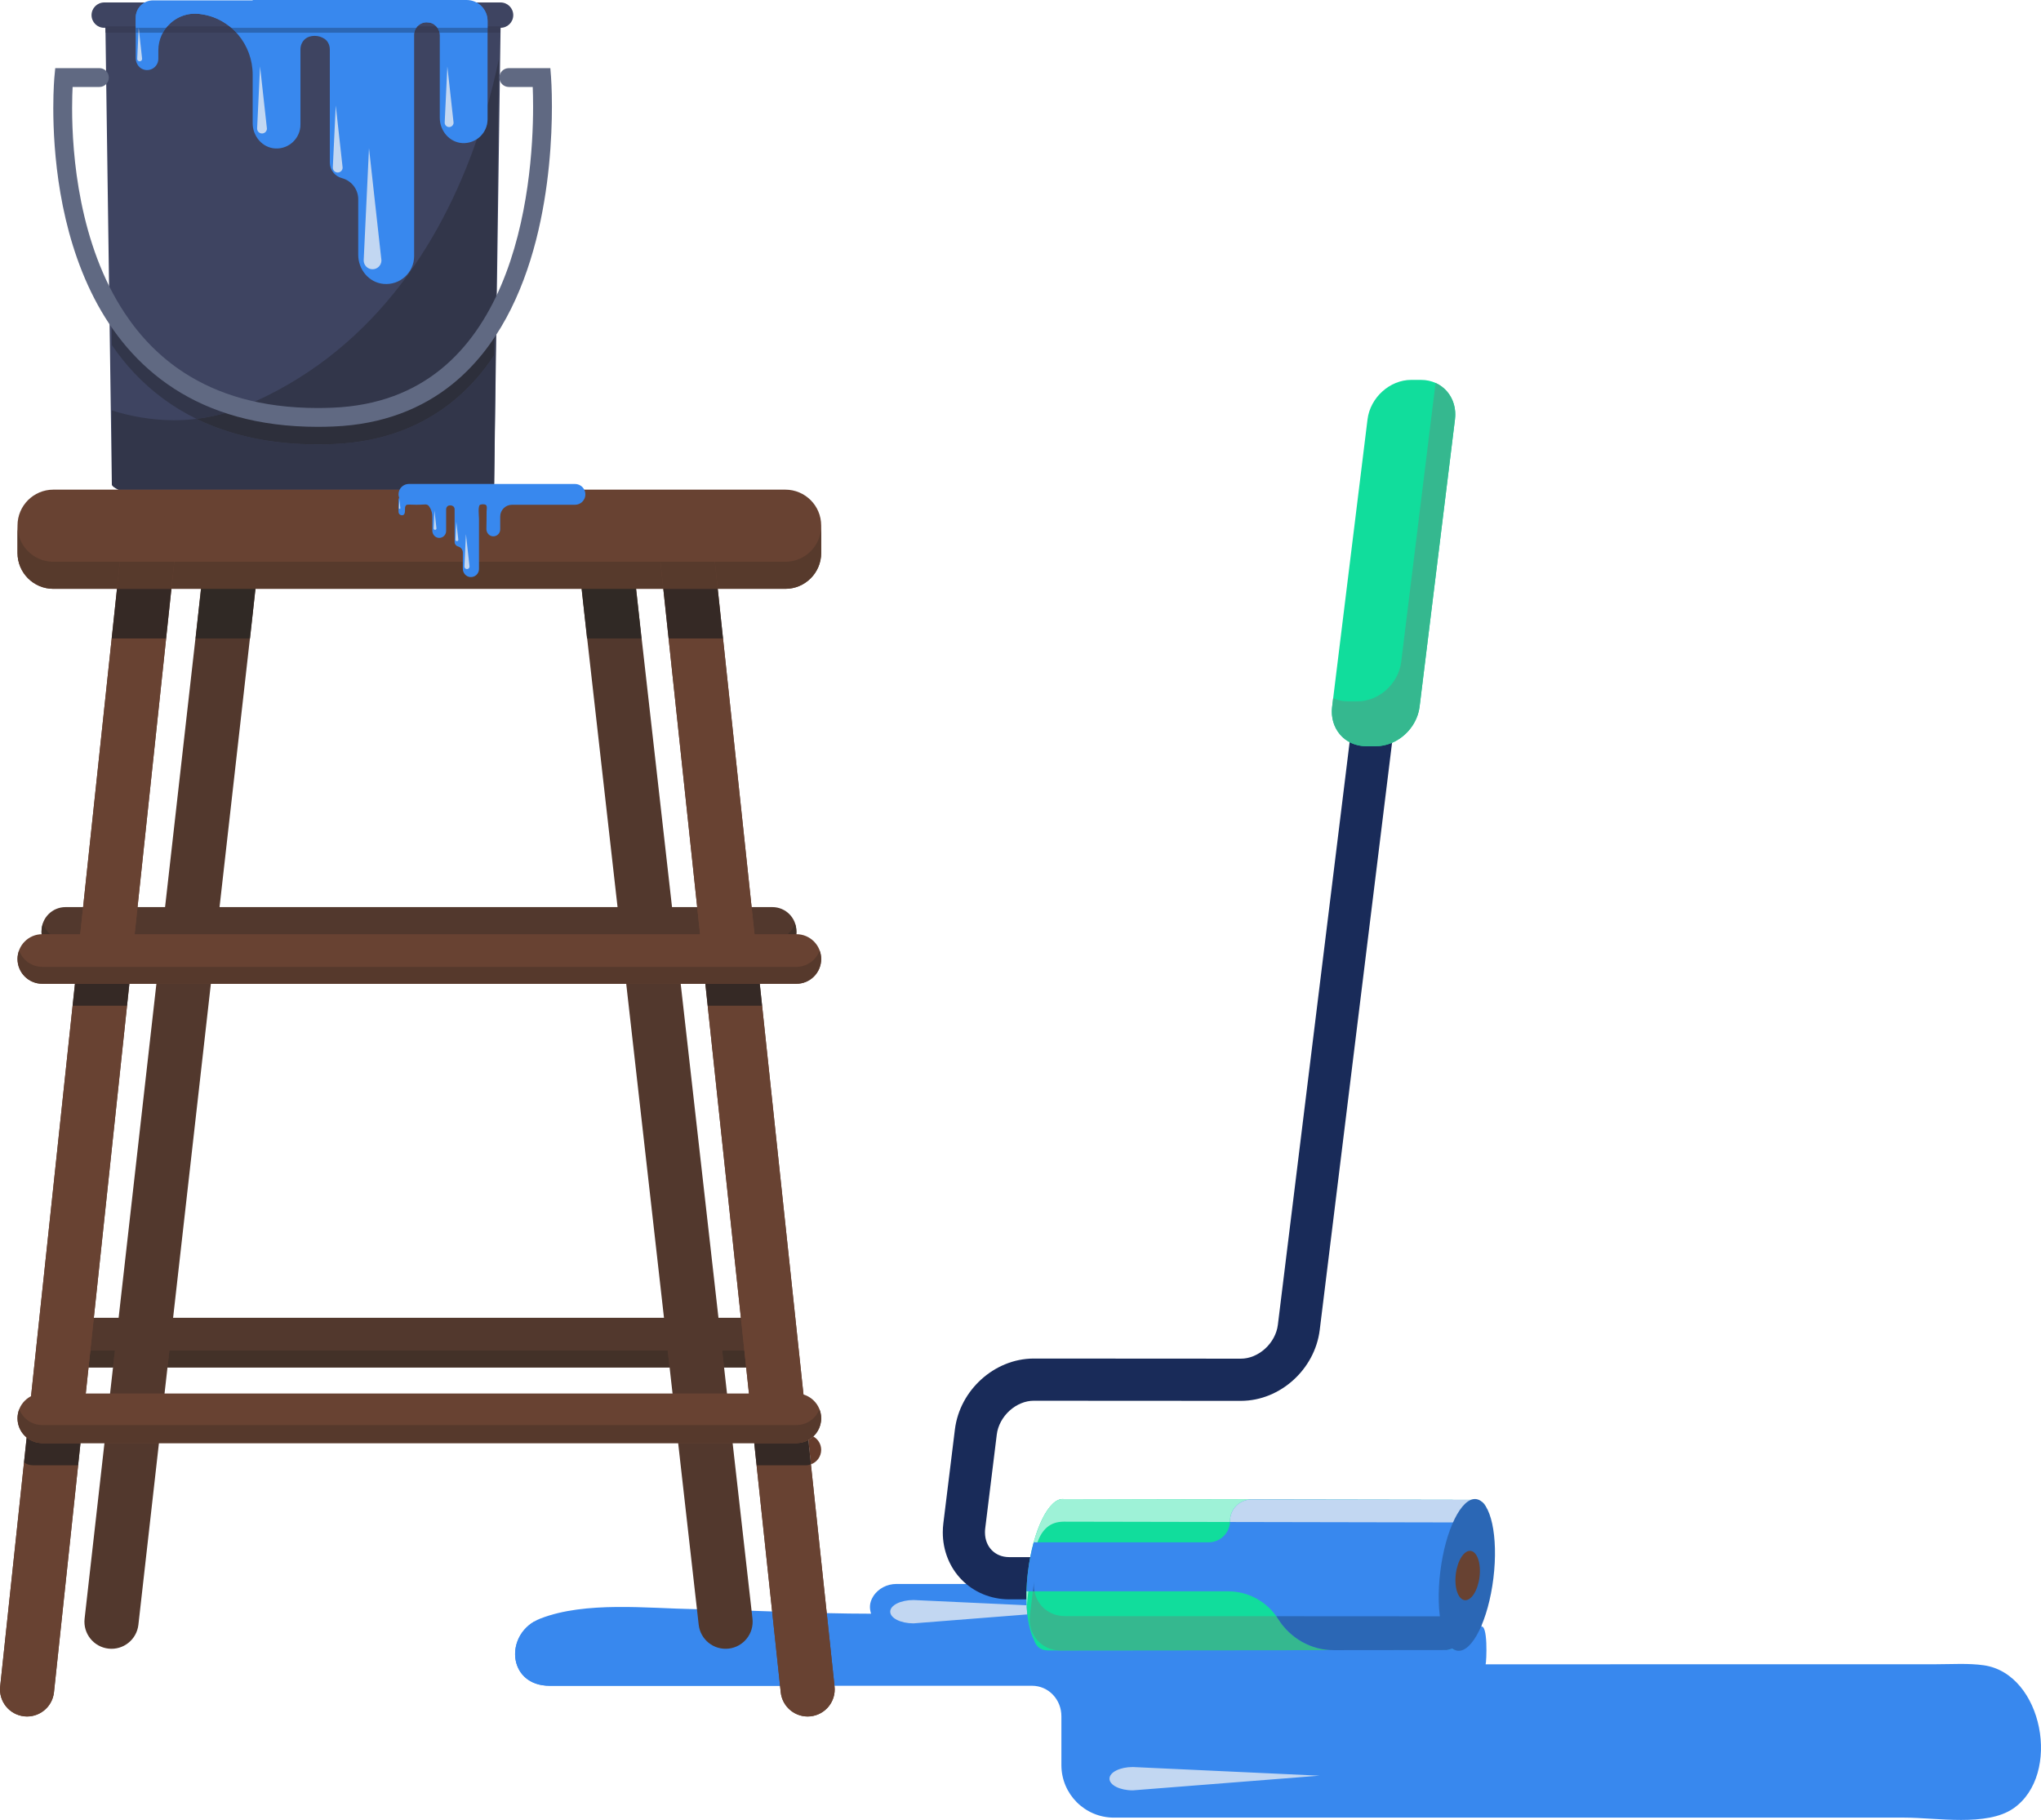 <svg width="166" height="148" viewBox="0 0 166 148" fill="none" xmlns="http://www.w3.org/2000/svg">
<g clip-path="url(#clip0_18769_434)">
<path d="M161.355 135.424C160.103 135.244 158.742 135.339 157.48 135.339C153.408 135.339 149.335 135.339 145.263 135.339C137.119 135.339 128.975 135.34 120.83 135.346C120.898 135.188 121.048 131.935 120.413 132.297C121.044 131.937 118.29 131.048 118.186 130.247C118.062 129.305 120.37 128.81 119.421 128.81H72.911C72.149 128.81 71.417 129.18 71.015 129.828C70.683 130.364 70.719 130.816 70.846 131.229C66.064 131.229 61.289 130.944 56.508 130.86C52.644 130.791 47.627 130.203 43.964 131.618C40.984 132.769 41.217 137.089 44.698 137.089H83.932C85.295 137.089 86.336 138.223 86.326 139.586V143.538C86.326 145.899 88.239 147.813 90.6 147.813C102.417 147.813 114.233 147.813 126.05 147.813C132.97 147.813 139.89 147.813 146.811 147.813C149.503 147.813 152.196 147.813 154.888 147.813C157.521 147.813 161.595 148.562 163.756 147.062C167.703 144.323 166.154 136.118 161.355 135.424L161.355 135.424Z" fill="#3888EE"/>
<path d="M92.135 145.595C91.087 145.595 90.238 145.17 90.238 144.646C90.239 144.122 91.088 143.698 92.134 143.698C92.134 143.698 92.135 143.698 92.136 143.698L107.32 144.401L92.135 145.595V145.595Z" fill="#C2D7F2"/>
<path d="M74.3 132.015C73.253 132.014 72.404 131.589 72.404 131.064C72.404 130.541 73.254 130.117 74.3 130.117C74.301 130.117 74.302 130.117 74.302 130.117L83.497 130.543C83.51 130.8 83.53 131.049 83.557 131.287L74.3 132.015L74.3 132.015Z" fill="#C2D7F2"/>
<path d="M63.443 137.089H44.698C41.443 137.089 41.027 133.311 43.425 131.88H56.798L56.826 132.127C56.953 133.252 57.906 134.082 59.01 134.082C59.093 134.082 59.176 134.078 59.261 134.068C59.773 134.01 60.224 133.78 60.564 133.442L63.354 136.255L63.443 137.089H63.443Z" fill="#3888EE"/>
<path d="M8.547 0.2L9.097 39.369C9.097 40.164 16.057 41.83 24.644 41.83C33.23 41.83 40.191 40.164 40.191 39.369L40.742 0.2H8.547Z" fill="#3E4461"/>
<path d="M40.715 2.262H8.476C7.907 2.262 7.445 1.8 7.445 1.231C7.445 0.661 7.907 0.2 8.476 0.2H40.715C41.284 0.2 41.745 0.661 41.745 1.231C41.745 1.8 41.284 2.262 40.715 2.262Z" fill="#3E4461"/>
<path d="M32.504 39.819H9.632C9.282 39.653 9.096 39.499 9.096 39.369V33.374C10.566 33.84 12.288 34.173 14.146 34.173C14.745 34.173 15.357 34.139 15.98 34.063C18.804 35.445 22.099 36.141 25.84 36.141C26.253 36.141 26.673 36.132 27.097 36.115C31.865 35.923 35.774 34.145 38.713 30.831C39.253 30.222 39.741 29.573 40.19 28.901V25.854C39.482 27.281 38.621 28.628 37.569 29.814C34.916 32.806 31.372 34.411 27.037 34.585C26.629 34.602 26.227 34.61 25.83 34.61C23.172 34.61 20.76 34.236 18.607 33.494C19.002 33.37 19.399 33.226 19.796 33.061C30.076 28.81 35.795 20.006 38.793 11.31C39.313 10.961 39.654 10.368 39.654 9.695V8.562C39.68 8.469 39.707 8.377 39.732 8.285C39.852 7.854 39.965 7.425 40.072 6.998C40.258 6.259 40.424 5.528 40.575 4.806L40.191 39.357H33.258C32.929 39.357 32.644 39.545 32.504 39.819V39.819Z" fill="#32364A"/>
<path d="M20.55 0.003V0.03H12.444C11.668 0.03 11.039 0.66 11.039 1.436V4.73C11.039 5.188 11.352 5.612 11.804 5.686C12.38 5.78 12.878 5.338 12.878 4.779V4.097C12.878 2.315 14.432 0.922 16.201 1.131C16.267 1.14 16.331 1.148 16.396 1.157C18.802 1.499 20.55 3.633 20.55 6.065C20.55 7.484 20.55 9.03 20.55 10.022C20.55 11.075 21.338 12.018 22.389 12.073C23.509 12.132 24.436 11.239 24.436 10.132V4.004C24.436 3.545 24.72 3.119 25.158 2.981C25.294 2.938 25.439 2.916 25.591 2.916C25.892 2.916 26.172 3.008 26.403 3.164C26.681 3.353 26.825 3.686 26.825 4.022V13.213C26.825 13.811 27.228 14.334 27.806 14.485L27.807 14.485C28.591 14.691 29.137 15.399 29.137 16.209C29.137 17.537 29.137 19.488 29.137 20.73C29.137 21.917 30.005 22.974 31.187 23.087C32.542 23.216 33.683 22.153 33.683 20.823V2.825C33.683 2.267 34.134 1.816 34.69 1.814C34.769 1.814 34.846 1.82 34.921 1.832C35.422 1.913 35.769 2.378 35.769 2.885C35.769 4.285 35.769 7.815 35.769 9.585C35.769 10.637 36.557 11.58 37.608 11.636C38.728 11.694 39.655 10.803 39.655 9.694V1.706C39.655 0.763 38.891 -0 37.949 -0L20.55 0.002L20.55 0.003Z" fill="#3888EE"/>
<path d="M30.301 21.896C29.902 21.896 29.58 21.573 29.58 21.174L30.011 12.047L31.023 21.174C31.023 21.573 30.7 21.896 30.301 21.896Z" fill="#C2D7F2"/>
<path d="M36.529 10.333C36.33 10.333 36.168 10.172 36.168 9.973L36.384 5.408L36.89 9.973C36.89 10.172 36.727 10.333 36.529 10.333H36.529Z" fill="#C2D7F2"/>
<path d="M27.468 14.029C27.247 14.029 27.068 13.85 27.068 13.63L27.308 8.578L27.867 13.63C27.867 13.85 27.688 14.029 27.468 14.029H27.468Z" fill="#C2D7F2"/>
<path d="M21.311 10.854C21.09 10.854 20.912 10.676 20.912 10.455L21.151 5.404L21.71 10.455C21.71 10.676 21.531 10.854 21.311 10.854Z" fill="#C2D7F2"/>
<path d="M11.359 4.987C11.249 4.987 11.16 4.898 11.16 4.787L11.261 2.662H11.324L11.559 4.787C11.559 4.898 11.47 4.987 11.359 4.987Z" fill="#C2D7F2"/>
<path d="M15.98 34.063C14.08 33.133 12.393 31.892 10.928 30.343C10.247 29.622 9.643 28.855 9.096 28.059V25.109C9.879 26.607 10.847 28.03 12.044 29.295C13.856 31.21 16.049 32.612 18.607 33.494C17.72 33.774 16.841 33.958 15.98 34.063Z" fill="#32364A"/>
<path d="M25.84 36.141C22.099 36.141 18.804 35.445 15.98 34.063C16.841 33.957 17.72 33.774 18.608 33.494C20.76 34.236 23.172 34.609 25.83 34.609C26.227 34.609 26.63 34.602 27.037 34.585C31.372 34.411 34.916 32.805 37.569 29.814C38.621 28.628 39.482 27.281 40.19 25.853V28.901C39.741 29.573 39.254 30.222 38.713 30.831C35.774 34.145 31.865 35.923 27.098 36.115C26.674 36.132 26.254 36.141 25.84 36.141Z" fill="#2D2F3B"/>
<path d="M8.086 5.541H4.494L4.428 6.234C4.426 6.254 4.334 7.221 4.334 8.792C4.338 12.253 4.768 18.64 7.67 24.267C9.122 27.078 11.208 29.701 14.174 31.614C17.139 33.528 20.97 34.713 25.837 34.711C26.25 34.711 26.67 34.703 27.098 34.685C31.152 34.526 34.355 33.214 36.809 31.226C40.493 28.242 42.49 23.82 43.59 19.561C44.688 15.295 44.888 11.161 44.889 8.658C44.889 7.172 44.817 6.262 44.816 6.246L44.761 5.541H41.382C40.959 5.541 40.617 5.884 40.617 6.307C40.617 6.73 40.959 7.072 41.382 7.072H44.053V6.307L43.291 6.367L43.293 6.402C43.305 6.577 43.358 7.401 43.358 8.658C43.362 11.883 42.998 17.964 40.754 23.214C39.634 25.841 38.054 28.252 35.847 30.036C33.636 31.818 30.799 33.001 27.037 33.156C26.629 33.172 26.229 33.18 25.837 33.18C21.214 33.178 17.706 32.068 15.003 30.327C12.976 29.019 11.395 27.348 10.156 25.484C8.298 22.69 7.218 19.457 6.61 16.45C6.001 13.443 5.864 10.665 5.865 8.792C5.865 8.037 5.887 7.429 5.908 7.012C5.919 6.804 5.93 6.643 5.939 6.536C5.943 6.482 5.946 6.442 5.948 6.416L5.951 6.38L5.19 6.307V7.072H8.086C8.509 7.072 8.851 6.73 8.851 6.307C8.851 5.884 8.509 5.541 8.086 5.541L8.086 5.541Z" fill="#606982"/>
<path d="M40.698 2.662H39.654V2.262H40.709L40.698 2.662Z" fill="#383C56"/>
<path d="M40.709 2.262H39.654V2.147H40.713L40.709 2.262Z" fill="#383C56"/>
<path d="M35.747 2.662H33.697C33.721 2.516 33.776 2.38 33.855 2.262H35.58C35.66 2.381 35.718 2.518 35.747 2.662Z" fill="#383C56"/>
<path d="M35.58 2.262H33.855C33.883 2.221 33.913 2.183 33.945 2.147H35.49C35.523 2.183 35.553 2.221 35.58 2.262H35.58Z" fill="#383C56"/>
<path d="M19.23 2.662H13.244C13.321 2.521 13.409 2.388 13.507 2.262H18.817C18.963 2.387 19.101 2.521 19.23 2.662H19.23Z" fill="#383C56"/>
<path d="M18.818 2.262H13.508C13.539 2.223 13.57 2.185 13.602 2.147H18.68C18.726 2.185 18.773 2.222 18.818 2.262Z" fill="#383C56"/>
<path d="M11.04 2.662H8.59L8.578 2.262H11.04V2.662Z" fill="#383C56"/>
<path d="M11.039 2.262H8.577L8.574 2.147H11.039V2.262Z" fill="#383C56"/>
<path d="M39.655 2.662H35.746C35.717 2.518 35.659 2.381 35.579 2.262C35.552 2.221 35.522 2.183 35.489 2.147H39.655V2.662H39.655ZM33.696 2.662H19.231C19.101 2.521 18.963 2.387 18.818 2.262C18.773 2.222 18.726 2.185 18.68 2.147H33.944C33.912 2.183 33.881 2.221 33.854 2.262C33.775 2.38 33.719 2.516 33.696 2.662H33.696ZM13.245 2.662H11.324L11.28 2.262L11.261 2.662H11.039V2.147H13.602C13.57 2.185 13.539 2.223 13.508 2.262C13.41 2.387 13.322 2.521 13.245 2.662Z" fill="#2B67B5"/>
<path d="M11.325 2.662H11.262L11.28 2.262L11.325 2.662Z" fill="#D6A98D"/>
<path d="M12.264 0.905C12.118 0.905 11.996 0.791 11.989 0.644C11.981 0.491 12.098 0.363 12.25 0.355L12.27 0.354L19.895 0.52L12.278 0.905C12.273 0.905 12.269 0.905 12.264 0.905V0.905Z" fill="#FAC8A3"/>
<path d="M11.039 1.436V2.262H13.512C14.127 1.474 15.123 1.004 16.201 1.131C16.267 1.14 16.331 1.148 16.396 1.157C17.32 1.288 18.147 1.686 18.815 2.262H33.855C34.036 1.993 34.342 1.816 34.69 1.814C34.769 1.814 34.846 1.821 34.922 1.833C35.198 1.877 35.424 2.04 35.575 2.262H39.655V1.707C39.655 1.049 39.279 0.485 38.735 0.2H11.788C11.345 0.436 11.039 0.898 11.039 1.436Z" fill="#3888EE"/>
<path d="M62.819 77.801H5.33C4.251 77.801 3.377 76.925 3.377 75.846V75.722C3.377 74.642 4.251 73.767 5.33 73.767H62.819C63.899 73.767 64.773 74.642 64.773 75.722V75.846C64.773 76.925 63.899 77.801 62.819 77.801Z" fill="#52382D"/>
<path d="M3.385 75.971C3.38 75.921 3.377 75.87 3.377 75.819V75.752C3.381 75.52 3.427 75.302 3.497 75.096C3.616 75.441 3.818 75.742 4.078 75.97H3.439C3.421 75.97 3.403 75.97 3.385 75.971H3.385ZM64.765 75.97H64.071C64.332 75.742 64.534 75.441 64.653 75.096C64.726 75.312 64.773 75.541 64.773 75.784C64.773 75.847 64.77 75.909 64.765 75.97Z" fill="#433128"/>
<path d="M61.678 111.201H5.373C4.305 111.201 3.439 110.334 3.439 109.266V109.102C3.439 108.034 4.305 107.167 5.373 107.167H61.678C62.745 107.167 63.612 108.034 63.612 109.102V109.266C63.612 110.334 62.745 111.201 61.678 111.201Z" fill="#52382D"/>
<path d="M60.688 111.201H58.89L58.734 109.824H60.541L60.688 111.201H60.688ZM54.46 111.201H13.622L13.778 109.824H54.304L54.46 111.201ZM9.192 111.201H7.201L7.348 109.824H9.348L9.192 111.201H9.192Z" fill="#433128"/>
<path d="M46.872 44.1L56.827 132.128C56.964 133.336 58.054 134.205 59.262 134.068C60.47 133.931 61.338 132.841 61.201 131.633L51.246 43.605C51.109 42.397 50.019 41.528 48.811 41.664C47.604 41.801 46.735 42.892 46.872 44.1Z" fill="#52382D"/>
<path d="M11.256 132.128L21.211 44.1C21.348 42.892 20.48 41.801 19.272 41.664C18.064 41.528 16.974 42.397 16.837 43.605L6.881 131.633C6.745 132.841 7.613 133.931 8.821 134.068C10.029 134.205 11.119 133.336 11.256 132.128Z" fill="#52382D"/>
<path d="M63.874 47.885H4.339C2.729 47.885 1.424 46.58 1.424 44.969V42.735C1.424 41.125 2.729 39.819 4.339 39.819H63.874C65.484 39.819 66.789 41.125 66.789 42.735V44.969C66.789 46.579 65.484 47.885 63.874 47.885Z" fill="#684232"/>
<path d="M67.876 137.151L57.921 43.619C57.792 42.41 56.708 41.534 55.499 41.662C54.29 41.791 53.415 42.876 53.544 44.085L63.5 137.618C63.628 138.827 64.712 139.703 65.921 139.575C67.13 139.445 68.005 138.361 67.876 137.152L67.876 137.151Z" fill="#684232"/>
<path d="M4.39 137.618L14.345 44.085C14.474 42.876 13.599 41.791 12.39 41.662C11.181 41.534 10.097 42.41 9.968 43.618L0.013 137.151C-0.116 138.361 0.759 139.445 1.968 139.574C3.177 139.703 4.261 138.827 4.39 137.618V137.618Z" fill="#684232"/>
<path d="M65.955 119.083L65.818 117.796L65.744 117.106C65.891 117.026 66.025 116.928 66.147 116.815C66.53 117.028 66.789 117.434 66.789 117.905C66.789 118.45 66.44 118.91 65.955 119.083Z" fill="#653C2C"/>
<path d="M65.818 117.796L65.744 117.106L65.818 117.796Z" fill="#352925"/>
<path d="M61.268 116.651H65.535C65.591 116.651 65.643 116.66 65.697 116.667L61.984 81.785H57.557L61.268 116.651H61.268Z" fill="#684232"/>
<path d="M57.291 79.276H61.718L58.806 51.919H54.379L57.291 79.276Z" fill="#684232"/>
<path d="M67.877 137.152L65.954 119.083C65.822 119.13 65.682 119.16 65.534 119.16H61.535L63.499 137.619C63.62 138.749 64.575 139.587 65.685 139.587C65.764 139.587 65.842 139.584 65.921 139.575C67.13 139.445 68.006 138.362 67.877 137.152L67.877 137.152Z" fill="#684232"/>
<path d="M58.805 51.919L58.65 50.461L58.805 51.919ZM53.991 48.276L53.949 47.885L53.991 48.276Z" fill="#653C2C"/>
<path d="M58.805 51.919H54.379L53.991 48.276L53.949 47.885H58.376L58.65 50.46L58.805 51.919Z" fill="#352925"/>
<path d="M47.756 51.919H47.744L47.555 50.143L47.756 51.919ZM51.929 49.653L51.729 47.885H51.741L51.929 49.653H51.929Z" fill="#653C2C"/>
<path d="M52.17 51.919H47.756L47.555 50.143L47.315 47.885H51.729L51.929 49.653L52.17 51.919Z" fill="#302925"/>
<path d="M61.984 81.785L61.794 80.002L61.984 81.785ZM57.556 81.785L57.387 80.189L57.556 81.785Z" fill="#653C2C"/>
<path d="M61.984 81.785H57.557L57.387 80.189L57.367 80.002H61.794L61.984 81.785Z" fill="#352925"/>
<path d="M65.955 119.083L65.817 117.796L65.955 119.083ZM61.499 118.816L61.344 117.355L61.499 118.816Z" fill="#653C2C"/>
<path d="M65.535 119.16H61.536L61.499 118.816L61.344 117.355H64.774C65.126 117.355 65.456 117.265 65.744 117.106L65.817 117.796L65.955 119.083C65.823 119.13 65.683 119.16 65.535 119.16L65.535 119.16Z" fill="#352925"/>
<path d="M65.534 119.16H61.535H65.534C65.682 119.16 65.822 119.13 65.954 119.083C65.822 119.13 65.682 119.16 65.534 119.16Z" fill="#352925"/>
<path d="M14.345 44.086C14.473 42.876 13.598 41.792 12.389 41.663C11.186 41.533 10.096 42.41 9.967 43.618L9.514 47.885H13.94L14.345 44.086L14.345 44.086Z" fill="#684232"/>
<path d="M6.621 116.651L10.332 81.785H5.905L2.184 116.752C2.335 116.687 2.502 116.651 2.677 116.651H6.621H6.621Z" fill="#684232"/>
<path d="M13.511 51.919H9.084L6.172 79.276H10.599L13.511 51.919Z" fill="#684232"/>
<path d="M1.953 118.926L0.013 137.152C-0.116 138.362 0.76 139.446 1.968 139.575C2.047 139.584 2.126 139.587 2.204 139.587C3.315 139.587 4.269 138.749 4.39 137.619L6.355 119.16H2.677C2.407 119.16 2.157 119.072 1.953 118.926Z" fill="#684232"/>
<path d="M9.084 51.919H9.084L9.514 47.885L9.084 51.919Z" fill="#653C2C"/>
<path d="M13.511 51.919H9.084L9.513 47.885H13.94L13.511 51.919Z" fill="#352925"/>
<path d="M20.338 51.919H20.327L20.529 50.133L20.338 51.919ZM16.154 49.642L16.341 47.885H16.353L16.154 49.642H16.154Z" fill="#653C2C"/>
<path d="M20.327 51.919H15.912L16.155 49.642L16.354 47.885H20.769L20.529 50.133L20.327 51.919Z" fill="#302925"/>
<path d="M10.333 81.785L10.47 80.496L10.333 81.785ZM5.907 81.785H5.906L6.096 80.002L5.907 81.785Z" fill="#653C2C"/>
<path d="M10.333 81.785H5.906L6.096 80.002H10.522L10.47 80.496L10.333 81.785Z" fill="#352925"/>
<path d="M6.356 119.16L6.548 117.355L6.356 119.16ZM2.062 117.901L2.169 116.903L2.062 117.901Z" fill="#653C2C"/>
<path d="M6.355 119.16H2.677C2.407 119.16 2.157 119.072 1.953 118.926L2.062 117.901L2.168 116.903C2.515 117.185 2.957 117.355 3.44 117.355H6.547L6.355 119.16H6.355Z" fill="#352925"/>
<path d="M64.774 80.002H3.44C2.326 80.002 1.424 79.1 1.424 77.986C1.424 76.872 2.326 75.97 3.44 75.97H64.774C65.887 75.97 66.789 76.872 66.789 77.986C66.789 79.1 65.887 80.002 64.774 80.002Z" fill="#684232"/>
<path d="M64.774 80.002H3.44C2.326 80.002 1.424 79.1 1.424 77.985C1.424 77.743 1.473 77.514 1.552 77.298C1.834 78.072 2.569 78.626 3.44 78.626H64.774C65.644 78.626 66.379 78.072 66.661 77.298C66.74 77.514 66.789 77.743 66.789 77.985C66.789 79.1 65.887 80.002 64.774 80.002H64.774Z" fill="#56392C"/>
<path d="M63.874 47.885H58.376L58.141 45.684H63.874C65.484 45.684 66.789 44.378 66.789 42.767V44.969C66.789 46.579 65.484 47.885 63.874 47.885V47.885ZM53.949 47.885H13.941L14.176 45.684H37.644C37.644 45.888 37.644 46.086 37.644 46.244C37.644 46.587 37.895 46.892 38.236 46.925C38.258 46.927 38.28 46.929 38.301 46.929C38.663 46.929 38.958 46.634 38.958 46.271C38.958 46.075 38.958 45.88 38.958 45.684H53.715L53.949 47.885H53.949ZM9.514 47.885H4.339C2.729 47.885 1.424 46.579 1.424 44.969V42.767C1.424 44.378 2.729 45.684 4.339 45.684H9.748L9.514 47.885V47.885Z" fill="#573A2C"/>
<path d="M58.376 47.885H53.949L53.715 45.684H58.141L58.376 47.885Z" fill="#573A2C"/>
<path d="M13.941 47.885H9.514H13.941L14.175 45.684H14.175L13.941 47.885Z" fill="#573A2C"/>
<path d="M13.941 47.885H9.514L9.748 45.684H14.175L13.941 47.885Z" fill="#573A2C"/>
<path d="M64.774 117.355H3.44C2.326 117.355 1.424 116.452 1.424 115.338C1.424 114.224 2.326 113.321 3.44 113.321H64.774C65.887 113.321 66.789 114.224 66.789 115.338C66.789 116.452 65.887 117.355 64.774 117.355Z" fill="#684232"/>
<path d="M64.774 117.355H3.44C2.957 117.355 2.515 117.185 2.168 116.903C1.714 116.534 1.424 115.97 1.424 115.338C1.424 115.079 1.477 114.833 1.566 114.605C1.86 115.356 2.585 115.889 3.44 115.889H64.774C65.628 115.889 66.353 115.356 66.647 114.605C66.737 114.833 66.789 115.079 66.789 115.338C66.789 116.1 66.367 116.763 65.744 117.106C65.456 117.265 65.126 117.355 64.774 117.355Z" fill="#56392C"/>
<path d="M46.766 39.357H33.258C32.79 39.357 32.412 39.736 32.412 40.203C32.412 40.3 32.437 40.389 32.467 40.475C32.435 40.533 32.412 40.597 32.412 40.667V41.619C32.412 41.751 32.503 41.875 32.633 41.896C33.01 41.958 32.923 41.502 32.944 41.285C32.953 41.188 32.998 41.085 33.088 41.048L33.241 41.033C33.667 41.053 34.079 41.056 34.505 41.025C34.77 41.005 34.862 41.087 34.984 41.313C35.1 41.525 35.161 41.764 35.161 42.006C35.161 42.416 35.161 42.863 35.161 43.149C35.161 43.454 35.389 43.726 35.693 43.742C36.017 43.759 36.285 43.501 36.285 43.181V41.41C36.285 41.277 36.366 41.154 36.493 41.114L36.618 41.095C36.705 41.095 36.786 41.122 36.853 41.167C36.933 41.221 36.975 41.318 36.975 41.415V44.072C36.975 44.245 37.091 44.395 37.258 44.44C37.485 44.499 37.643 44.703 37.643 44.938C37.643 45.322 37.643 45.886 37.643 46.244C37.643 46.588 37.894 46.893 38.235 46.925C38.627 46.963 38.957 46.656 38.957 46.271C38.957 45.33 38.957 44.389 38.957 43.447C38.958 43.023 38.956 42.599 38.957 42.175C38.957 41.962 38.845 41.103 39.068 41.039C39.168 41.01 39.275 41.001 39.379 41.012L39.504 41.05C39.654 41.155 39.573 41.455 39.576 41.608C39.585 42.079 39.56 42.551 39.56 43.023C39.56 43.327 39.788 43.6 40.091 43.615C40.416 43.633 40.683 43.375 40.683 43.054V42.009C40.683 41.479 41.113 41.049 41.642 41.049H46.766C47.232 41.049 47.611 40.671 47.611 40.203C47.611 39.736 47.232 39.357 46.766 39.357L46.766 39.357Z" fill="#3888EE"/>
<path d="M37.981 46.28C37.865 46.28 37.772 46.187 37.772 46.072L37.896 43.433L38.189 46.072C38.189 46.187 38.096 46.28 37.981 46.28Z" fill="#C2D7F2"/>
<path d="M37.16 44.006C37.097 44.006 37.045 43.955 37.045 43.891L37.113 42.431L37.276 43.891C37.276 43.955 37.224 44.006 37.16 44.006Z" fill="#C2D7F2"/>
<path d="M35.383 43.089C35.319 43.089 35.268 43.037 35.268 42.974L35.336 41.514L35.498 42.974C35.498 43.037 35.446 43.089 35.383 43.089Z" fill="#C2D7F2"/>
<path d="M32.505 41.393L32.447 41.335L32.482 40.605L32.562 41.335L32.505 41.393Z" fill="#C2D7F2"/>
<path d="M92.107 126.635L82.091 126.629C81.462 126.624 81.006 126.406 80.666 126.066C80.331 125.721 80.113 125.24 80.11 124.615C80.11 124.51 80.116 124.402 80.13 124.29L81.07 116.665C81.156 115.938 81.544 115.23 82.114 114.715C82.684 114.2 83.399 113.908 84.078 113.911H84.087L84.079 112.216L83.958 113.907C84.021 113.911 84.065 113.911 84.081 113.911C84.084 113.911 84.086 113.911 84.087 113.911L84.079 112.216L83.958 113.907L84.019 113.911L100.921 113.921H100.938L100.925 112.382V113.921H100.938L100.925 112.382V113.921C102.558 113.918 104.053 113.256 105.188 112.231C106.323 111.203 107.134 109.781 107.337 108.155L116.216 36.075L112.811 35.656L103.932 107.735C103.845 108.462 103.457 109.171 102.887 109.684C102.318 110.201 101.603 110.492 100.925 110.489L100.908 110.489L100.921 112.031V110.489L100.908 110.489L100.921 112.031V110.489L84.082 110.479L84.08 112.195L84.202 110.483L84.09 110.479H84.07L84.078 112.092V110.479H84.07L84.078 112.092V110.479C82.445 110.482 80.95 111.144 79.814 112.17C78.679 113.197 77.868 114.619 77.665 116.245L76.726 123.87C76.695 124.12 76.68 124.369 76.68 124.615C76.677 126.092 77.239 127.476 78.218 128.47C79.192 129.469 80.585 130.065 82.089 130.061L92.106 130.067L92.107 126.635H92.107Z" fill="#192B59"/>
<path d="M119.748 121.973C119.748 121.973 86.592 121.918 86.521 121.91C85.328 121.763 84.023 124.406 83.608 127.812C83.319 130.18 83.537 132.266 84.098 133.367C84.266 133.875 84.599 134.207 85.192 134.217L118.536 134.183C119.586 134.076 120.369 132.676 120.566 131.079L120.747 124.868C120.944 123.27 121.318 121.974 119.748 121.973Z" fill="#11DD9C"/>
<path d="M119.748 121.973C119.748 121.973 110.515 121.957 101.783 121.942C100.821 121.94 100.04 122.72 100.04 123.683C100.04 124.646 99.26 125.425 98.299 125.425H84.072C83.872 126.151 83.711 126.957 83.607 127.812C83.539 128.363 83.503 128.897 83.488 129.41H99.895C101.602 129.41 103.1 130.304 103.947 131.65C104.931 133.213 106.616 134.195 108.462 134.192L118.535 134.183C119.585 134.076 120.368 132.676 120.565 131.079L120.746 124.868C120.943 123.27 121.317 121.974 119.748 121.973H119.748Z" fill="#3888EE"/>
<path d="M120.639 128.604V128.6C120.641 128.583 120.643 128.566 120.645 128.549L120.639 128.604Z" fill="#CF9154"/>
<path d="M86.181 134.216C84.65 134.175 83.575 132.894 83.769 131.322L84.005 129.41H84.139C84.362 130.576 85.332 131.421 86.6 131.423L103.804 131.433C103.854 131.504 103.903 131.576 103.949 131.65C104.932 133.212 106.614 134.193 108.458 134.193C108.46 134.193 108.462 134.193 108.464 134.193L117.652 134.183L86.181 134.216H86.181Z" fill="#35B88F"/>
<path d="M108.457 134.192C106.613 134.192 104.931 133.211 103.948 131.65C103.902 131.576 103.854 131.504 103.804 131.433L117.446 131.441H117.447C118.999 131.441 120.418 130.174 120.638 128.599V128.604L120.301 131.344C120.127 132.753 118.993 133.926 117.651 134.183L108.463 134.193C108.461 134.193 108.459 134.193 108.457 134.193L108.457 134.192ZM84.138 129.41H84.004L84.113 128.527C84.075 128.835 84.085 129.131 84.138 129.41Z" fill="#2B67B5"/>
<path d="M83.514 130.728C83.487 130.312 83.478 129.871 83.49 129.41H83.637C83.628 129.488 83.618 129.567 83.609 129.647C83.562 130.017 83.535 130.375 83.514 130.728L83.514 130.728ZM83.492 129.316C83.505 128.898 83.535 128.465 83.584 128.019C83.535 128.464 83.506 128.897 83.492 129.316ZM83.585 128.014C83.585 128.01 83.586 128.007 83.586 128.003C83.586 128.007 83.585 128.01 83.585 128.014ZM83.608 127.812C83.643 127.531 83.683 127.256 83.728 126.987C83.683 127.256 83.643 127.531 83.608 127.812ZM83.729 126.987C83.731 126.975 83.733 126.963 83.734 126.95C83.733 126.963 83.731 126.975 83.729 126.987ZM83.735 126.947C83.737 126.936 83.739 126.925 83.741 126.914C83.739 126.925 83.737 126.936 83.735 126.947ZM83.742 126.907C83.745 126.896 83.746 126.886 83.748 126.876C83.746 126.886 83.745 126.896 83.742 126.907ZM83.749 126.869C83.751 126.859 83.753 126.85 83.754 126.84C83.753 126.85 83.751 126.859 83.749 126.869ZM83.756 126.828C83.758 126.82 83.759 126.812 83.761 126.804C83.759 126.812 83.758 126.82 83.756 126.828ZM83.763 126.79C83.765 126.782 83.766 126.775 83.767 126.768C83.766 126.775 83.765 126.782 83.763 126.79ZM83.772 126.743C83.772 126.739 83.773 126.735 83.774 126.732C83.773 126.735 83.772 126.739 83.772 126.743ZM83.779 126.702C83.78 126.7 83.781 126.698 83.781 126.696C83.781 126.698 83.78 126.7 83.779 126.702ZM83.788 126.661C83.788 126.66 83.788 126.66 83.788 126.66C83.788 126.66 83.788 126.66 83.788 126.661ZM83.968 125.828C83.968 125.827 83.968 125.827 83.969 125.826C83.968 125.827 83.968 125.827 83.968 125.828ZM83.976 125.796C83.978 125.79 83.979 125.784 83.98 125.779C83.979 125.784 83.977 125.79 83.976 125.796ZM83.984 125.764C83.986 125.756 83.988 125.747 83.99 125.739C83.988 125.748 83.986 125.756 83.984 125.764ZM83.992 125.733C83.994 125.722 83.997 125.712 83.999 125.701C83.997 125.712 83.994 125.722 83.992 125.733ZM84 125.701C84.571 123.459 85.523 121.904 86.427 121.904C86.459 121.904 86.49 121.905 86.521 121.909C86.576 121.916 106.423 121.95 115.413 121.965C111.913 121.959 106.767 121.951 101.785 121.942C101.783 121.942 101.782 121.942 101.781 121.942C100.82 121.942 100.041 122.721 100.041 123.683C100.041 123.713 100.04 123.742 100.039 123.771C92.973 123.757 86.682 123.745 86.524 123.745C86.523 123.745 86.522 123.745 86.521 123.745C85.393 123.747 84.768 124.372 84.374 125.425H84.073C84.048 125.516 84.024 125.608 84 125.701H84ZM119.749 121.973C119.749 121.973 119.739 121.973 119.72 121.973C119.739 121.973 119.749 121.973 119.749 121.973Z" fill="#9EF2D7"/>
<path d="M120.818 124.336C120.67 124.005 120.356 123.809 119.749 123.809C119.749 123.809 109.238 123.789 100.039 123.771C100.04 123.742 100.041 123.713 100.041 123.683C100.041 122.721 100.82 121.942 101.781 121.942C101.782 121.942 101.784 121.942 101.785 121.942C106.767 121.951 111.913 121.96 115.413 121.965C117.851 121.969 119.49 121.972 119.72 121.973C119.739 121.973 119.749 121.973 119.749 121.973C119.754 121.973 119.759 121.973 119.765 121.973H119.765C119.77 121.973 119.776 121.973 119.781 121.973H119.781C121.137 121.99 121.003 123.003 120.818 124.336H120.818Z" fill="#C2D7F2"/>
<path d="M111.903 60.68L111.11 60.68C109.366 60.679 108.128 59.238 108.347 57.462L111.224 34.107C111.443 32.331 113.035 30.892 114.78 30.893L115.572 30.893C117.317 30.894 118.554 32.335 118.336 34.111L115.459 57.467C115.24 59.242 113.648 60.682 111.903 60.681L111.903 60.68Z" fill="#11DD9C"/>
<path d="M111.904 60.68C111.903 60.68 111.903 60.68 111.902 60.68L111.11 60.68C110.615 60.679 110.16 60.563 109.768 60.356C110.16 60.563 110.615 60.679 111.11 60.68L111.902 60.68C111.903 60.68 111.903 60.68 111.904 60.68Z" fill="#5C3B2D"/>
<path d="M113.219 60.405C113.369 60.34 113.516 60.265 113.656 60.181C113.516 60.266 113.369 60.34 113.219 60.405Z" fill="#FBCFAA"/>
<path d="M118.219 35.052L118.335 34.111C118.336 34.105 118.337 34.098 118.337 34.092C118.337 34.098 118.336 34.105 118.335 34.111L118.219 35.052Z" fill="#E74423"/>
<path d="M113.656 60.181C114.608 59.611 115.317 58.608 115.458 57.466L116.025 52.863L115.458 57.466C115.317 58.608 114.608 59.611 113.656 60.181Z" fill="#CAA486"/>
<path d="M111.91 60.68C112.364 60.679 112.807 60.581 113.218 60.405C112.807 60.581 112.364 60.679 111.91 60.68Z" fill="#5C3B2D"/>
<path d="M108.348 57.462L108.43 56.786H108.431L108.348 57.462ZM118.339 34.088C118.339 34.082 118.34 34.077 118.34 34.071C118.34 34.077 118.339 34.082 118.339 34.088ZM118.34 34.069C118.371 33.8 118.367 33.538 118.333 33.289C118.367 33.538 118.371 33.8 118.34 34.069ZM118.333 33.287C118.332 33.282 118.331 33.276 118.331 33.27C118.331 33.276 118.332 33.282 118.333 33.287ZM118.33 33.268C118.329 33.263 118.328 33.256 118.328 33.251C118.328 33.256 118.329 33.262 118.33 33.268ZM118.327 33.248C118.326 33.243 118.325 33.238 118.325 33.234C118.325 33.238 118.326 33.243 118.327 33.248ZM118.323 33.227C118.323 33.223 118.323 33.22 118.322 33.217C118.322 33.22 118.323 33.224 118.323 33.227ZM118.321 33.209C118.321 33.206 118.32 33.203 118.319 33.2C118.32 33.203 118.321 33.206 118.321 33.209ZM118.317 33.183C118.316 33.181 118.316 33.18 118.316 33.179C118.316 33.18 118.316 33.181 118.317 33.183ZM118.314 33.167C118.314 33.166 118.313 33.165 118.313 33.164C118.313 33.165 118.314 33.166 118.314 33.167Z" fill="#E74423"/>
<path d="M111.905 60.68C111.904 60.68 111.904 60.68 111.903 60.68L111.111 60.68C110.616 60.679 110.161 60.563 109.769 60.356C109.28 60.097 108.889 59.697 108.637 59.205C108.435 58.811 108.323 58.358 108.322 57.871C108.322 57.737 108.331 57.601 108.348 57.462L108.431 56.786C108.786 56.944 109.185 57.034 109.616 57.034H110.409C110.41 57.034 110.41 57.034 110.411 57.034C112.155 57.034 113.746 55.596 113.964 53.82L116.758 31.142C117.573 31.508 118.149 32.248 118.313 33.164C118.313 33.165 118.313 33.166 118.313 33.167C118.314 33.171 118.315 33.175 118.316 33.179C118.316 33.18 118.316 33.181 118.316 33.183C118.318 33.189 118.318 33.194 118.319 33.2C118.32 33.203 118.321 33.206 118.321 33.209C118.321 33.212 118.322 33.214 118.322 33.217C118.323 33.22 118.323 33.223 118.324 33.227C118.324 33.229 118.325 33.231 118.325 33.234C118.325 33.238 118.327 33.243 118.327 33.248C118.327 33.249 118.327 33.249 118.328 33.251C118.328 33.256 118.329 33.263 118.33 33.268C118.33 33.269 118.33 33.27 118.331 33.27C118.331 33.276 118.332 33.282 118.333 33.287C118.333 33.288 118.333 33.288 118.333 33.289C118.367 33.538 118.371 33.8 118.34 34.069C118.34 34.069 118.34 34.071 118.34 34.071C118.34 34.077 118.339 34.082 118.339 34.088C118.338 34.089 118.338 34.091 118.338 34.092C118.337 34.098 118.336 34.105 118.336 34.111L118.219 35.052L116.026 52.863L115.459 57.466C115.318 58.608 114.609 59.612 113.657 60.181C113.516 60.265 113.37 60.34 113.219 60.405C112.808 60.581 112.365 60.679 111.912 60.681C111.909 60.681 111.907 60.681 111.905 60.681L111.905 60.68Z" fill="#35B88F"/>
<path d="M121.463 128.339C121.047 131.744 119.743 134.387 118.55 134.241C117.356 134.095 116.726 131.217 117.142 127.812C117.558 124.406 118.862 121.763 120.055 121.909C121.249 122.055 121.879 124.934 121.463 128.339V128.339Z" fill="#2B67B5"/>
<path d="M120.334 128.242C120.198 129.349 119.657 130.194 119.124 130.129C118.591 130.063 118.269 129.113 118.404 128.007C118.539 126.9 119.081 126.055 119.613 126.121C120.146 126.186 120.469 127.136 120.334 128.243V128.242Z" fill="#684232"/>
</g>
<defs>
<clipPath id="clip0_18769_434">
<rect width="166" height="148" fill="white"/>
</clipPath>
</defs>
</svg>
